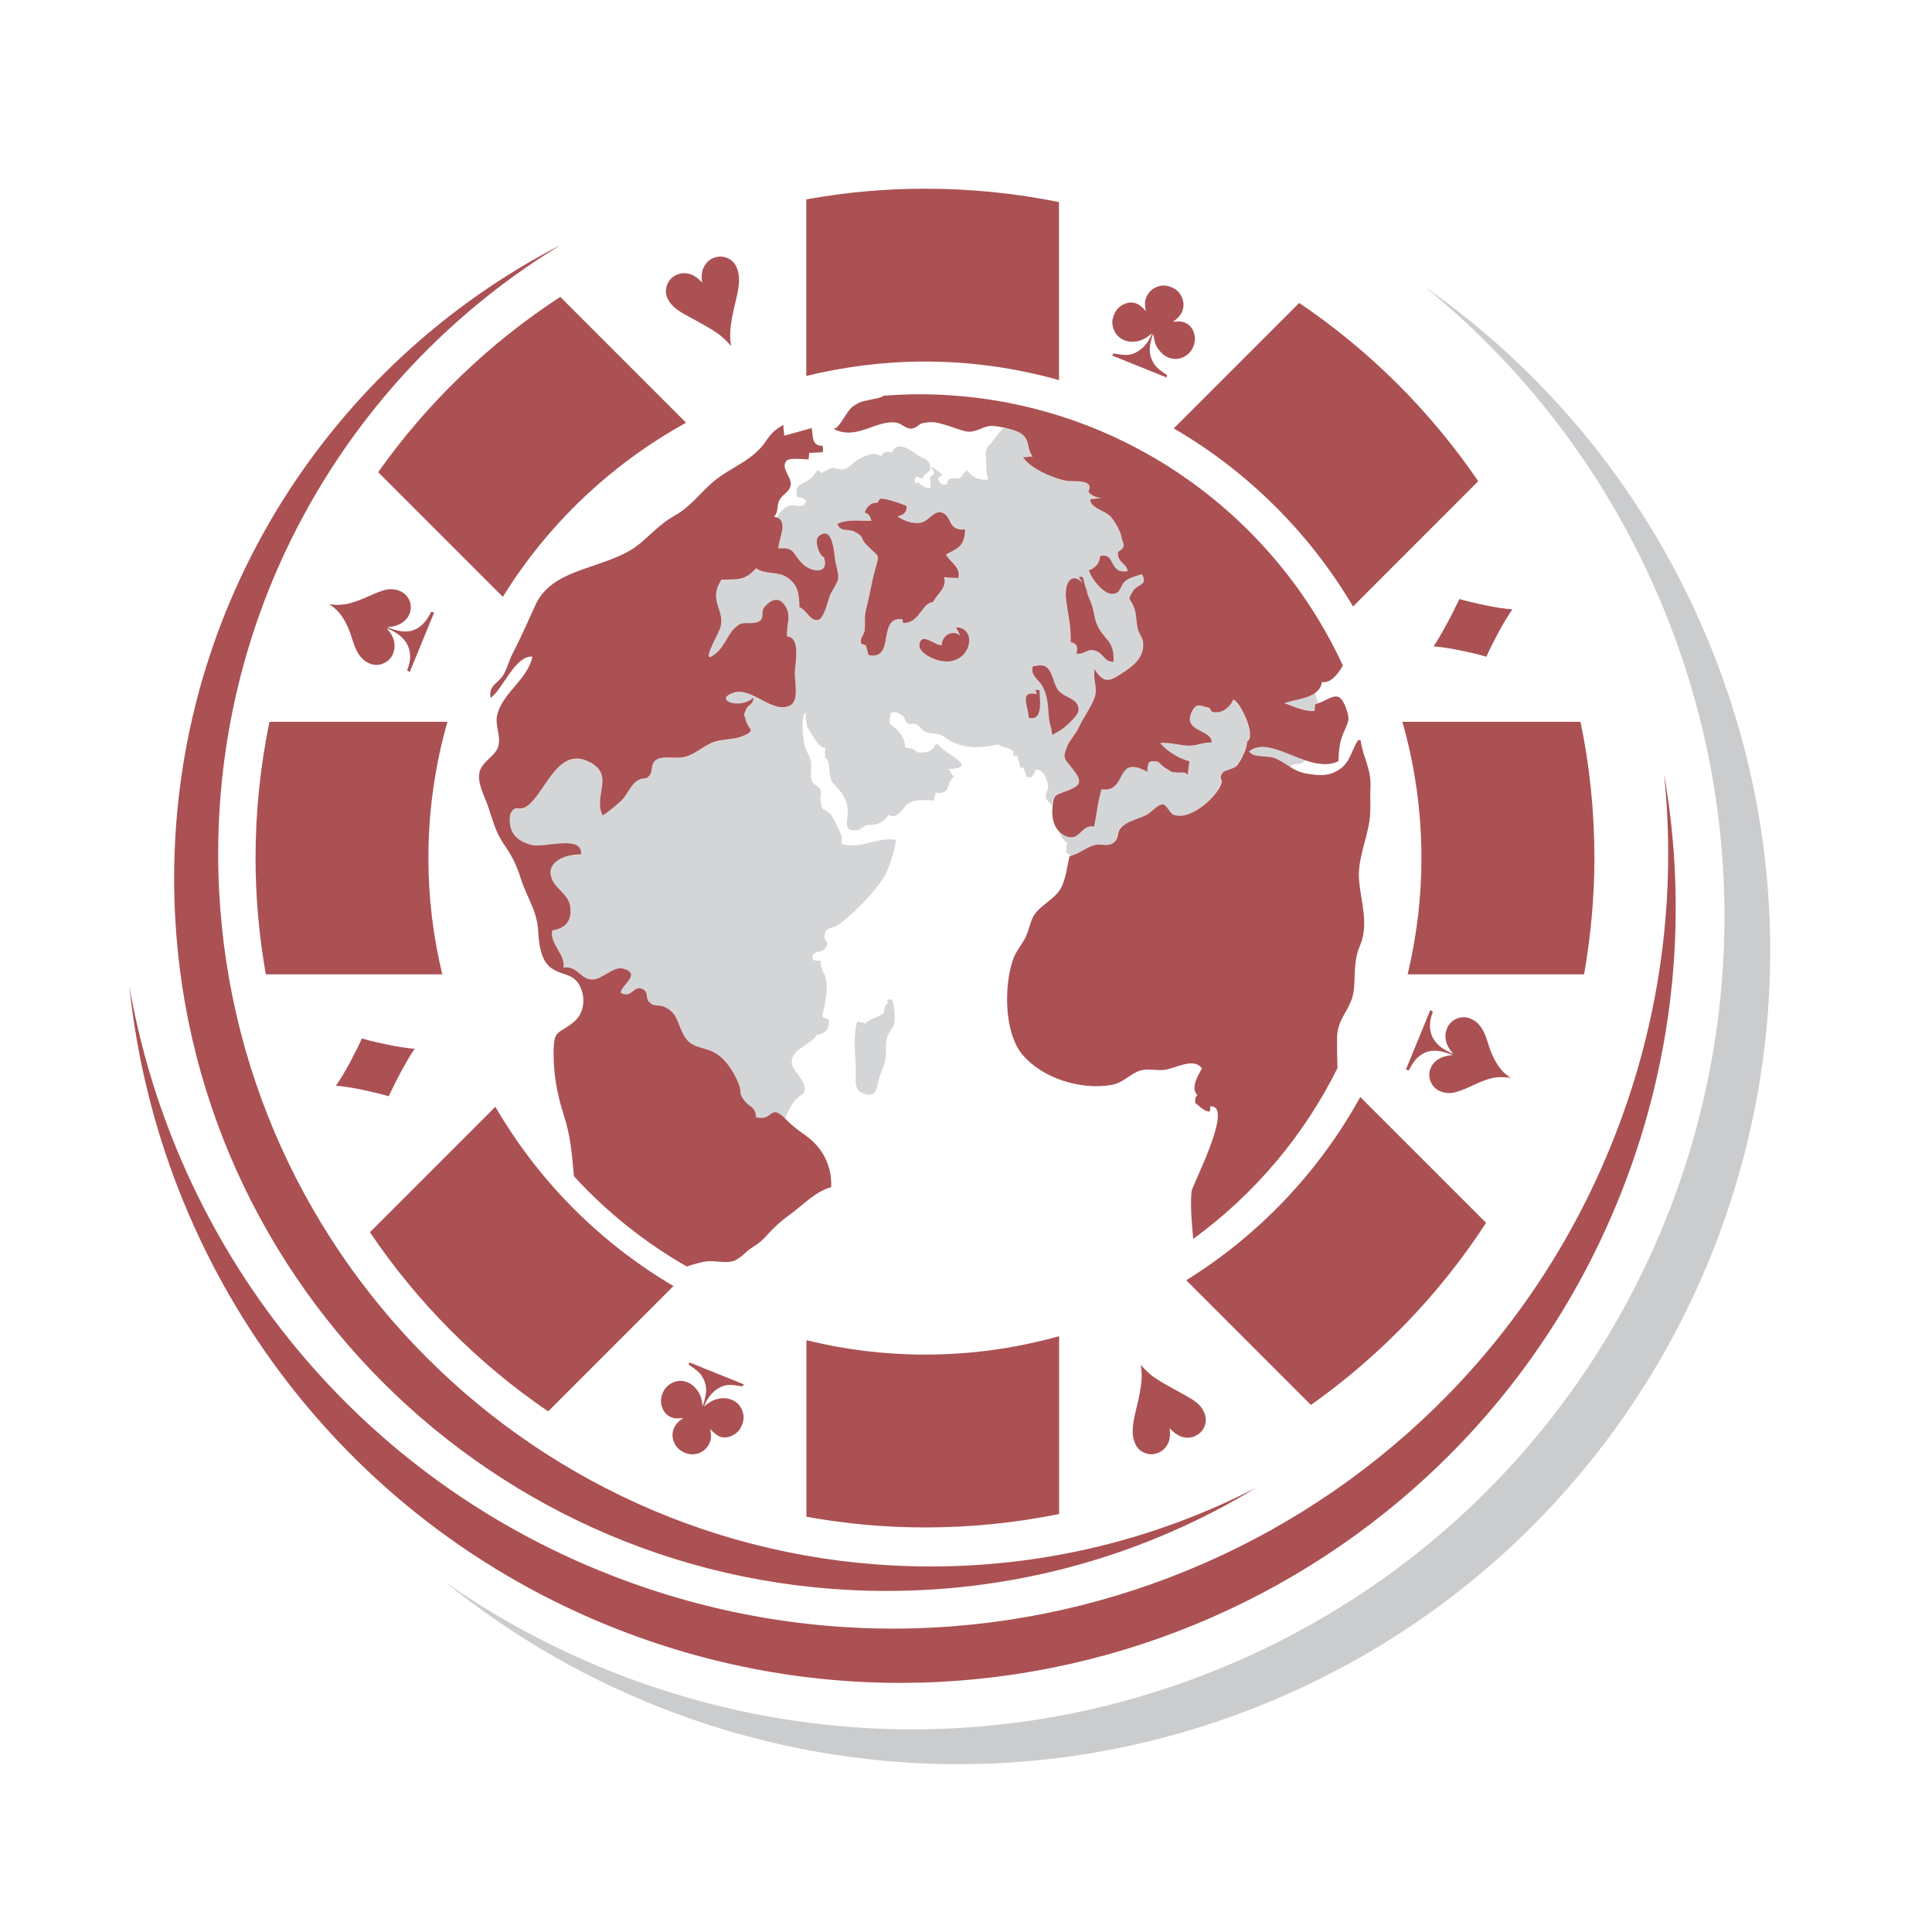 <?xml version="1.0" encoding="utf-8"?>
<!-- Generator: Adobe Illustrator 18.1.0, SVG Export Plug-In . SVG Version: 6.00 Build 0)  -->
<svg version="1.1" id="Layer_1" xmlns="http://www.w3.org/2000/svg" xmlns:xlink="http://www.w3.org/1999/xlink" x="0px" y="0px"
	 viewBox="0 0 1500 1500" enable-background="new 0 0 1500 1500" xml:space="preserve">
<g>
	<path fill="#D4D5D7" d="M688.2,777.6h1.8c-2.2,2.2-3.8,5.7-3.8,9c-4.5,3.4-10.8,4.1-14.7,8.2c-2-1.6-4-0.8-6-1.6
		c-3.6,11.4-1,27.7-1,40c0,6.9-1.5,12.6,5.5,15.6c9.5,4,10.5-2.9,11.9-9.1c1.7-7.7,4.3-9.9,5.5-17.4c1.1-7.2-0.8-12.7,2.5-19.4
		c3.5-7,5.1-5.5,4.7-14.4C694.4,784.9,694.2,770.8,688.2,777.6z M1020.8,538c-6.5,4.6-17,5.2-23.6,7.7c7.7,2.7,15,6.4,23.3,6.1
		c0.1-1.5,0.7-3.6,0.5-5.2c0.9-0.2,1.7-0.5,2.5-0.8C1022.5,543.2,1021.7,540.6,1020.8,538z M957,543.3c-1.4,4.7-6.9,9.5-12,9.8
		c-7.7,0.5-3.7-2.9-7.5-3.7c-5.6-1.2-8.9-4.3-12.5,3.3c-7.6,15.9,16.5,13.6,15.3,24c-5.9-0.5-10.5,2.1-16.1,2.3
		c-8.1,0.3-15.4-2.8-23.7-2c4.4,5.7,14,12.1,22.6,14.1c-0.5,3.5-0.9,7.1-1.3,10.6c-2-2.2-3-1.8-5.5-1.8c-0.5,0-0.9,0-1.6,0
		c-6.2-0.6-3.3,0.7-9.1-2.8c-4.4-2.6-5.2-4.5-6.7-5.4c-1.1-0.7-2.5-0.9-6-0.4c-2.2,0.3-2.6,6.6-2.4,8.1c-26-14.5-15,16.4-35.6,13.5
		c-2.8,9-3.8,19.8-5.8,29c-10-1.9-10.8,11.1-20.7,7.8c-2.6-0.9-4.6-2.3-6.3-3.9c1.4,3.4,3.3,6.5,6.5,8.7c-0.9,2.7-0.4,4.7-0.9,7.3
		c1.8,1.2,2.7,2.1,4.1,2.6c6.6-1.9,11.9-6.9,18.5-8.3c0.4-0.1,0.8,0,1.2-0.1c3.9-0.4,8,1.3,11.7-0.9c5.4-3.3,3-7.8,6.4-11.8
		c5.1-6.1,14.9-7.1,21.2-11.1c3.4-2.1,8-7.8,11.7-7.4c3,0.4,5.4,7.1,8.4,8.1c7.7,2.6,17.5-2.4,25.1-9c5.9-5.1,10.5-11.1,11.8-15.3
		c1.3-4-2.7-3.8,1.3-8.7c1.4-1.7,8.4-2.5,10.9-5.4c3.2-3.6,8.2-14,7.7-18.5C975.7,572.2,962.4,543.9,957,543.3z M969.6,583.4
		c4.5,5.4,14.4,2.6,20.8,5.4c4.7,2.1,7.9,4.5,11.3,6.6c0.4-0.5,0.8-0.9,1.3-1.3c1.5-1.1,6.2-0.8,8-1.8c0.9-0.5,1.6-1.3,2.4-2.1
		C997.1,584.6,980.4,574.3,969.6,583.4z M833.1,597.5c-6.7-8.8-8.7-8.2-4.5-18.4c1.9-4.6,6.6-9.5,8.9-14.4c2.9-6.5,9.5-15.5,12-22.5
		c3.1-8.3-1.4-13.8,0.2-22.6c7.9,12.5,12.8,8.7,23.3,1.8c7.3-4.8,14.8-11.1,14.5-21.5c-0.2-4.8-3.4-7.6-4.3-11.9
		c-1.2-5.3-0.7-9.9-2.4-15.1c-2.9-9.1-6.7-5.7-0.9-14.5c3.3-5,11.4-4.1,6.6-12.6c-4.4,1.4-9.6,2.5-13.1,5.5
		c-4.3,3.6-2.8,10.4-10.9,9.7c-6.4-0.6-15.8-12.8-17.2-18.3c5.3-1.5,8.5-5.5,8.7-10.9c12.2-3.4,6.5,14.3,21.4,11.6
		c-0.8-6.1-7.6-6.2-7.6-14c0-2,4.1-2.3,4.4-5.4c0.3-2.8-1-3.9-1.4-6.2c-0.7-4.7-4.9-12.6-8.4-16.5c-4.5-5.1-16.2-6.8-16.1-13.7
		c2.7,0.1,6.7-1,9.5-0.7c-3.2-0.4-8.5-1.7-10.9-5.2c5.3-10.1-11.8-7.5-17-8.4c-7.5-1.2-21.9-6.9-29.5-13.6c-1.8-1.6-3.4-3.2-4.2-4.9
		c1.4,0.2,3-0.1,4.6-0.2c1-0.1,2.1-0.2,2.9-0.1c-0.4-0.4-0.6-0.8-0.9-1.3c-3.4-5.1-1.6-11-6.9-15.7c-0.2-0.2-0.6-0.4-0.8-0.6
		c-3.2-2.3-8.7-3.8-13.3-4.8c-0.1,0.1-0.3,0.1-0.4,0.1c-2.1,1-8.5,10-9.9,11.9c-1.8,2.4-2.2,0.9-3.7,5.4c-0.8,2.5,0,6.5,0,9.1
		c0,5-0.3,9.2,1.7,13.6c-6,1.3-14.4-2-16.3-7.3c-0.7,0.8-3.7,3.3-3.7,3.3c-1.6,7.1-12.2-1.1-12,7.7c-4.4,1.3-7-1-7.1-5.1
		c1.2-0.5,2.4-1.6,3.5-2c-2.1-2.1-5.5-4.1-7.9-6.3c-0.3,0.4-0.6,0.7-1,1c2.8,2.8,3.6,5.4-0.9,6.3c0.4,2.8,0,6.1,0.6,8.9
		c-3.8,0.9-7.4-2-9.8-4.3c0,0-0.1-0.2-0.1-0.2c-0.4,0.7-0.8,1.2-1.2,1.6c-1.5-2.2-2.4-3.8,0.3-6.1c1.5,1.6,3.1,1,4.4,1.9
		c1.9-5.8,7.8-4,5.7-10.8c-1.4-4.6-6.1-5.3-9.2-7.3c-4.5-2.9-16.4-12.8-20.3-1.9c-3.3-1.7-6.6-1.1-8.2,2.7c-6.2-4-12.5-0.5-18.3,2.6
		c-3.6,2-6.7,6.4-10.7,7.5c-2.9,0.8-6.9-1.4-9.1-1c-2.6,0.4-6,2.8-8.3,3.8c-1,0.4-1.7-2.5-2.7-2c-2.7,1.5-3.5,4.6-5.8,6.3
		c-7.5,5.7-12.5,3.6-10.6,14.6c3.7-0.5,4.4,1,7,2.2c-0.9,8-8.1,2.8-12.6,4.3c-4.2,1.3-8.1,5.1-10.2,9.3c2.1,0.7,3.3,2,3.9,3.5
		c1.4,3.4,0.1,8.3-1.1,12.8c-0.8,3-1.5,5.8-1.4,7.9c13.5-1.4,10.8,4.6,19.3,12.4c6.4,5.9,20.2,8.1,16.1-5.6
		c-3.9-1.1-7.8-13.3-4.3-16.2c12-9.9,12,15.9,13.4,21.3c3.1,12.1,2.5,11.5-3.4,22.1c-0.6,1.1-1.3,2.8-1.9,4.7
		c-2.3,6.8-4.7,16.8-9.2,16.9c-4.4,0.1-7-4.7-10.3-7.8c-1-1-2.1-1.8-3.4-2.2c-0.3-10.2-0.9-17.9-10.6-23.8
		c-6.8-4.1-16.3-1.6-23.1-6.5c-8.7,10-15,8.5-26.9,8.9c-0.4,0.6-0.7,1.2-1,1.7c-9.1,15.5,4.8,22.6-0.2,36.6
		c-1.9,5.3-16.9,31.1-2.2,18.1c4.7-4.1,7.6-11.3,11.7-16.6c1.5-1.9,3.1-3.5,5.1-4.7c0.2-0.1,0.3-0.3,0.5-0.4c4-2.2,10.4,0,14.7-2
		c0.7-0.3,1.3-0.7,1.9-1.3c2.4-2.3,0.2-6.9,2.7-9.9c5.9-7.1,12.8-8.8,17.4,0.8c2.1,4.3,1.4,8.8,0.8,13.4c-0.4,2.8-0.8,5.7-0.4,8.4
		c1.4,0.1,2.5,0.5,3.5,1.2c3.7,2.6,4,9.1,3.5,15.4c-0.3,4.6-1,9-1,11.7c0,5.1,1.2,12,0.6,17.4c-0.4,3.4-1.4,6.3-4.1,7.7
		c-13.7,7.2-30-14.6-44-9.8c-16.4,5.6,5.1,13.5,15.3,3.9c0.3,5.4-4.3,5.3-5.6,8.9c-2.2,6.5-2.3,1.3-0.2,8.9
		c1.9,7.2,8.8,7.3-2.9,12.2c-7.2,3-16,1.6-23.8,5.1c-7.8,3.5-12.9,8.9-20.9,10.9c-7.1,1.8-18-1.7-23.1,3.1c-2.9,2.7-1.6,8-3.9,11
		c-3.7,4.7-4.3,0.9-9.6,4.3c-5.9,3.8-8.1,11.9-13.4,16.4c-4.1,3.4-9.4,8.2-13.6,10.6c-7.8-15.4,10.8-32.1-12-42.3
		c-24-10.6-33.3,27.2-47.7,35.7c-6.1,3.6-8.1-2.3-11.9,5.4c-0.9,1.8-0.6,7-0.2,8.9c1.6,8.9,8.3,12.9,16.5,15.2
		c10.1,2.8,39.5-8.4,38.6,7.4c-9-0.4-21.5,3.4-23.5,11.6c-0.3,1.2-0.4,2.4-0.2,3.8c1.6,11.4,14.2,14,15.3,26
		c1,10.3-3.8,15.9-14,17.6c-2.4,10.4,10.4,18.6,8.7,28.9c11.2-2,13.3,10.4,23.7,9.1c6.8-0.9,15.5-10.2,22.4-8.4
		c15.2,4-1.7,13-1.7,18.8c8.8,4.9,9.8-6.2,17-2.9c4.7,2.2,2.2,7.3,5,10c2.4,2.2,3.9,2.6,5.6,2.7c1.6,0.1,3.3,0,5.9,1
		c10.7,4.2,10.4,12.6,15.4,22c6.2,11.6,16.3,8.2,26.4,15.2c7.7,5.3,13.8,15.6,16.7,23.8c2.2,6.1-0.7,5.9,4.3,12.2
		c4,5,8.3,4.3,8.8,12.6c13.6,3.7,10.2-11.3,22.6,1.2c0,0,0.1,0.1,0.1,0.1c2.3-7.6,7.2-16.3,13.3-19.2c6.5-7.3-6.2-16.5-7.9-22.8
		c-3.2-11.7,15-15.8,19.1-23.4c6.6-0.9,10-4.7,9.2-11.2c-0.3-2.5-4.2-0.9-4.6-2.9c-0.6-2.7,1.2-6.2,1.6-9c0.8-5.9,2.2-13.9,0.9-20.1
		c-1.1-5-4.9-8.7-3.8-14.4c-1.8,0.4-4.3-0.7-6.1-0.3c-2.5-8.2,5.4-5,9-9c4.8-5.4-1.3-5-0.1-10.9c1.4-6.6,6.4-4.6,10.1-7.3
		c4.2-3,10-7.9,13.6-11.4c7.2-6.9,19.7-20.1,23.8-28.8c3.6-7.8,6.8-17.7,7.8-26.2c-14.2-2.4-28,7.8-42.3,3.2c1-6.2-0.2-7.1-2.2-11.4
		c-1.2-2.6-4.4-9.6-5.9-11.2c-6.4-6.7-6.6-0.8-8.2-11.2c-0.5-3,1.2-5.6-0.1-8.6c-0.9-2.2-5-3.4-6.2-5.9c-2.5-5.1,0-10.8-1.2-16.2
		c-1-4.7-3.7-7.2-4.8-11.9c-1.2-5.1-3.3-23.6,0.9-25.5c-0.3,3.9,0.4,8.1,1.3,11.6c3.2,3.5,8.5,16.8,14.1,15.6
		c-0.9,2.6-0.2,5.4-0.4,8.2c5.1,0.6,1.6,14.3,6.2,19.3c5.4,6,10.1,10.1,11.2,19.3c1.2,9.7-5.4,19.3,8.7,17c1.3-0.2,3.8-3,5.7-3.5
		c2.4-0.6,4.9-0.1,7.3-0.7c4.7-1.2,7.4-3.1,10.2-7.4c7.6,3.8,10.7-5.4,14.6-8.3c6.1-4.4,13.2-3,20.6-2.9c-0.2-2.1,1.3-3.9,1.2-6.1
		c12.4,1.9,7.9-7.4,14.4-12.3c-1.8-1.4-3.2-4.8-4.4-6c26.6-1-6.9-13.6-7.5-19.2l-2.4,0c-2.3,6-8.6,7.1-14.6,6.1
		c-2-3.1-5.3-2.9-9.1-3.6c0.7-6.9-6-15.2-11.9-18.3c-0.1-2.7,0.2-6.2,0.9-8.8c5.1-1.1,6.2,0.6,9.2,2.6c1.5,1,1.8,4.3,3.4,5.5
		c2.3,1.7,5.3-0.3,7.4,1c4.3,2.8,2.6,4.3,8.2,6.2c3.8,1.3,7.1,0.5,10.7,2.1c2.7,1.2,5.5,3.9,8.5,5.2c4,1.8,6.4,2.6,10.9,3.5
		c8.6,1.7,16.9,0.2,25.3-1.5c3.7,3.5,8.5,1.7,11.7,6.2c-0.1-0.3-0.4,2.5-0.4,2.6c0.7-0.1,2.6,0,3.1,0.1c1,3,1.7,5.9,2.4,9
		c0.8,0.2,1.6,0.1,2.4,0.3c0.7,2.7,2.5,4.2,2.4,7.2c1,0.2,3.7,0.2,4.8-0.2c0.3-1.9,1.9-3.2,2.2-5.2c5.9-1.8,9.3,7.3,9.9,12.6
		c0.4,2.8-2.5,5-1.9,8.2c0.7,3.4,3.5,4.4,4.4,6.6c0.2,0.4,0.3,0.8,0.4,1.2c0.8-10.3,2.6-9.1,11.7-12.7
		C839.2,609.7,840.4,606.9,833.1,597.5z M701.1,483.5c-0.2-0.9-0.3-1.8-0.4-2.8c-20.4-2.8-4.9,32.6-26.7,27.7
		c0.1-2.5-1.7-4.8-1.4-7.3c-1.5-0.4-2.5-1.1-4-1.5c-0.4-2-0.2-3.3,0.3-4.4c0.8-2,2.3-3.5,2.5-6.2c0.5-4.6-0.1-8.6,0.4-13
		c0.2-1.2,0.3-2.3,0.7-3.5c2.8-10,4-19.2,6.7-29.4c3.9-14.4,3.9-9.5-6.5-20.3c-5.3-5.5-0.9-5.6-8.6-9.8c-5.7-3.1-11.4,0.4-14-6.3
		c7.9-4.1,18.1-2.1,26.8-2.5c-1.2-3.4-0.9-4.6-5.1-6.4c0.4-1.9,1.4-3.6,2.8-4.9c1.7-1.7,4-2.8,6.9-2.7l0.5-0.7l1.7-2.5
		c1.5,0,3.1,0.2,4.7,0.5c1.1,0.2,2.2,0.5,3.4,0.9c4.3,1.2,8.8,2.9,12.4,4.2c0.6,4.6-2.5,7.4-7.1,8.2c5.2,3.5,12.7,6.2,19,4.7
		c5.4-1.3,9.4-9.3,15.4-7.7c8.3,2.4,4.1,14.4,18.3,13.2c-1,12.5-4,13.7-15,19.4c3,5.9,11.9,9.6,9.6,18.3c-3.7-0.2-7.5-0.4-11.1-0.7
		c2.8,8.1-5.9,13.4-8.4,19.3C715.7,467.5,713.8,484.2,701.1,483.5z M726,511.8c-4.7-1.7-13.6-6.3-12.2-12.2
		c2.2-8.9,11.4,1.3,17.2,1.2c0.1-7.4,8.3-12.5,14.3-7.5l-3.3-6.5C761.1,487.1,752.6,521.4,726,511.8z M840.4,452.8l-2.9-4.9
		c1-0.2,2.1-0.2,3.1,0.1c0.8,2.9,1.5,5.7,2.2,8.4c0.8,1.3,1.5,2.8,2.3,4.5l-2-3.4c0.9,3,1.8,6,3.3,9.1c2.8,6,2.7,12.5,5.1,18.1
		c5.5,12.9,13.8,11.7,12.9,29.1c-6.9,0.3-7.8-6.2-13.1-8.2c-7.9-3-8.5,3.2-15.9,1.7c1.9-4.1,0.6-8.2-4.3-8.6
		c0.5-10.6-2.1-22.5-3.4-32.4C825.7,451.2,833,443.9,840.4,452.8z M798.7,557.2c-0.3-8.7-7.8-21.4,6.3-18.3l-1.1-3.2
		c1.1,0.2,2-0.1,3.1,0.1C807.3,542.7,810,560.4,798.7,557.2z M815.6,563.6c-1.3-4.4-1.5-10.4-1.9-14.9c-0.6-6-1.6-10.7-4.4-16
		c-3-5.6-9.3-7.9-7.4-15.3c0.9-0.4,1.6-0.3,2.1-0.2c13.5-4,12.3,11.8,17.6,18.7c4.8,6.2,16.8,6.4,15.7,16
		c-0.4,3.9-11,13.5-14.2,15.2C814.4,571.8,818.2,572.1,815.6,563.6z"/>
	<path fill="#AB5153" d="M1050.5,470.9l97.2-97.3c-37.2-54.5-84.4-101.5-139-138.4l-97.4,97.4C968.7,366,1016.7,413.7,1050.5,470.9z
		 M1153.8,949.4l-97.7-97.7C1024,910,977.3,959,921,994l96.8,96.8C1071.6,1052.7,1117.8,1004.7,1153.8,949.4z M1103.6,666.2
		c0,31.1-3.8,61.4-10.7,90.3h137c5.1-29.3,8-59.5,8-90.3c0-36.3-3.7-71.7-10.8-105.8h-138.3C1098.4,594,1103.6,629.5,1103.6,666.2z
		 M822.2,295.1V156.9c-33.6-6.8-68.4-10.4-104.1-10.4c-31.5,0-62.2,2.9-92.1,8.3v137.1c29.5-7.2,60.3-11.2,92.1-11.2
		C754.2,280.7,789.1,285.8,822.2,295.1z M532.7,328.2l-97.7-97.7c-55.3,36-103.3,82.3-141.4,136.1l96.8,96.8
		C425.3,407,474.4,360.3,532.7,328.2z M626.1,1177.6c29.9,5.4,60.6,8.3,92.1,8.3c35.7,0,70.5-3.6,104.1-10.4v-138.1
		c-33.1,9.3-68,14.3-104.1,14.3c-31.7,0-62.6-3.9-92.1-11.2V1177.6z M425.6,1095.8l97.3-97.3c-57.2-33.7-104.9-81.7-138.3-139.2
		l-97.4,97.4C324.1,1011.4,371.1,1058.6,425.6,1095.8z M198.4,666.2c0,30.8,2.8,61,8,90.3h137c-7-29-10.8-59.2-10.8-90.3
		c0-36.7,5.2-72.2,14.8-105.8H209.2C202.2,594.5,198.4,629.9,198.4,666.2z M524.2,400.1c-11.4,6.4-17.6,13.7-27.1,21.7
		c-24.4,20.5-67.3,17.5-81.2,47.5c-5.8,12.6-11.1,25-17.5,37.3c-3.1,5.8-4.4,11.9-7.6,17.4c-4,6.7-11.7,8-9.9,17.9
		c9.8-7.2,19.1-33.2,32.5-32.1c-3.8,17.7-22.2,27.2-27.1,44.2c-2.6,8.9,2.9,17,0.6,25.3c-2.4,8.2-12.7,11.7-14.6,20.2
		c-1.9,8.6,3.9,18.6,6.6,26.5c3.7,10.7,5.6,19.4,11.9,28.8c6.3,9.2,9.9,15.8,13.3,26.5c4.9,16,12.9,25,13.8,42.1
		c0.5,9.4,1.9,21.9,9.7,27.9c8.4,6.4,18,3.8,23.1,15.2c4.1,9.3,2.7,20.6-5.5,27.2c-12,9.7-15.4,5.2-15.4,24
		c0,16.6,2.7,31.7,7.8,47.6c5.4,16.6,6.5,30.9,8,47.9c25.3,27.7,54.9,51.4,87.6,70.1c6-1.9,11.9-3.8,16.9-4.1
		c5.7-0.3,12.9,1.5,18.4,0.1c6.3-1.6,9.9-7.2,15.1-10.5c6.9-4.4,7.9-5.5,12.9-10.9c5.6-6,9.8-9.9,16.4-14.6
		c10.1-7.3,20-18.2,32.4-21.6c0.8-15.6-6.1-30.3-19.4-39.8c-6.8-4.9-10.4-7.4-16.1-13.2c0,0-0.1-0.1-0.1-0.1
		c-12.4-12.5-9.1,2.4-22.7-1.2c-0.5-8.3-4.9-7.6-8.8-12.6c-5-6.3-2.2-6.2-4.3-12.2c-2.9-8.2-9.1-18.5-16.7-23.8
		c-10.1-7-20.2-3.6-26.4-15.2c-5-9.3-4.8-17.7-15.4-22c-2.6-1-4.3-0.9-5.9-1c-1.7-0.1-3.3-0.5-5.6-2.7c-2.8-2.7-0.2-7.8-5-10
		c-7.2-3.4-8.2,7.8-17,2.9c0.1-5.8,16.9-14.8,1.7-18.8c-6.9-1.8-15.6,7.6-22.4,8.4c-10.4,1.3-12.5-11.1-23.7-9.1
		c1.7-10.3-11.1-18.6-8.7-28.9c10.3-1.6,15-7.3,14-17.6c-1.1-11.9-13.6-14.5-15.3-26c-0.2-1.3-0.1-2.6,0.2-3.8
		c2-8.1,14.4-12,23.5-11.6c0.9-15.9-28.5-4.7-38.6-7.4c-8.2-2.2-14.9-6.3-16.5-15.2c-0.4-1.9-0.6-7.1,0.2-8.9
		c3.8-7.7,5.8-1.9,11.9-5.4c14.4-8.5,23.7-46.3,47.7-35.7c22.8,10.1,4.1,26.8,12,42.3c4.2-2.4,9.6-7.2,13.6-10.6
		c5.3-4.5,7.5-12.6,13.4-16.4c5.3-3.4,5.9,0.4,9.6-4.3c2.3-3,0.9-8.3,3.9-11c5.1-4.8,16-1.3,23.1-3.1c8-2,13.1-7.4,20.9-10.9
		c7.8-3.5,16.6-2.1,23.8-5.1c11.7-4.9,4.8-5,2.9-12.2c-2-7.6-2-2.4,0.2-8.9c1.3-3.6,5.9-3.5,5.6-8.9c-10.2,9.6-31.7,1.7-15.3-3.9
		c14.1-4.8,30.4,17.1,44,9.8c2.6-1.4,3.7-4.2,4.1-7.7c0.6-5.4-0.6-12.3-0.6-17.4c0-2.7,0.7-7.1,1-11.7c0.4-6.3,0.1-12.8-3.5-15.4
		c-0.9-0.7-2.1-1.1-3.5-1.2c-0.3-2.8,0.1-5.6,0.4-8.4c0.6-4.5,1.3-9.1-0.8-13.4c-4.7-9.6-11.5-7.9-17.4-0.8c-2.5,3-0.3,7.6-2.7,9.9
		c-0.6,0.5-1.2,0.9-1.9,1.3c-4.3,2-10.7-0.1-14.7,2c-0.2,0.1-0.3,0.3-0.5,0.4c-1.9,1.2-3.6,2.8-5.1,4.7c-4.1,5.3-7,12.5-11.7,16.6
		c-14.8,13,0.3-12.8,2.2-18.1c5-14.1-8.9-21.2,0.2-36.6c0.3-0.6,0.6-1.1,1-1.7c11.9-0.4,18.2,1.1,26.9-8.9c6.9,5,16.3,2.4,23.1,6.5
		c9.8,5.9,10.3,13.6,10.6,23.8c1.3,0.4,2.4,1.2,3.4,2.2c3.3,3.1,5.9,7.9,10.3,7.8c4.5-0.1,7-10,9.2-16.9c0.6-1.9,1.3-3.6,1.9-4.7
		c6-10.5,6.6-10,3.4-22.1c-1.4-5.4-1.4-31.2-13.4-21.3c-3.5,2.9,0.4,15.1,4.3,16.2c4.1,13.7-9.7,11.5-16.1,5.6
		c-8.6-7.8-5.9-13.8-19.3-12.4c-0.1-2.1,0.6-4.9,1.4-7.9c1.2-4.5,2.5-9.4,1.1-12.8c-0.6-1.6-1.8-2.8-3.9-3.5c-0.6-0.2-1.2-0.4-2-0.5
		c3.7-4,1.9-9,4.2-13c3-5.3,7.9-6,8.7-11.9c0.8-6.1-8.1-12.9-3.3-18.5c2.4-2.8,13.7-1,17.3-1.2c-0.2-1.5,0.5-3.6,0.3-5.1
		c3.4,0.3,7.2-0.6,10.5-0.3c0.4-1.6,0.4-3.5,0-5.1c-8.9,0.3-7.4-8.2-8.5-13.8c-1.8,0.5-21.6,6.2-21.5,5.9c0.4-2.5-0.9-5.9-0.3-8.4
		c-6.8,3.8-9.6,6.5-13.9,12.9c-10.2,15.2-27.2,19.8-41.1,31.6C543.5,382.9,535.9,393.5,524.2,400.1z M862.6,842.4
		c9.5-1.6,13.3-7.6,21.5-10.8c5.9-2.4,13.2-0.3,19.5-0.9c8.8-0.9,23-10.2,29.6-1.2c-3.4,6.1-8.9,15-3.6,20.8c-1.5,1.5-2,3.7-1.7,5.9
		c3.2,2.4,7,6.9,11.4,6.8c0.3-1.3,0.3-2.7,0.3-4c19.1-1.6-14,61.3-14.5,66c-1.1,11.6,0.3,25.2,1.3,36.9v0
		c47.2-34.4,85.8-79.8,112-132.6c-0.2-7.8-0.4-15.7-0.3-23.7c0.1-15.8,11.7-22.1,13.1-37.8c1.1-12.1-0.3-21.9,4.6-33.4
		c7.4-17.3,0.5-34.4-0.7-52.1c-1-14.5,5.8-29.9,8.1-44.6c1.3-8.2,0.4-17.8,0.8-26.1c0.7-15.4-5.6-22.7-7.6-36.7
		c-0.6-0.3-1.3-0.4-2-0.3c-6.2,9.8-6.1,19.3-18.2,24.9c-7,3.2-13.6,2.4-20.8,1.3c-6.2-1-10-3-13.6-5.3c-3.4-2.1-6.6-4.5-11.3-6.6
		c-6.4-2.9-16.4,0-20.8-5.4c10.8-9.1,27.4,1.3,43.7,6.8c9,3,17.9,4.6,25.7,0.7c0.5-8.4,0.6-13.7,3.7-21.3c4.1-9.9,5.8-10.2,2-20.6
		c-5.3-14.2-11.1-6.8-21.3-3.1c-0.8,0.3-1.6,0.6-2.5,0.8c0.2,1.6-0.4,3.7-0.5,5.2c-8.3,0.3-15.7-3.4-23.3-6.1
		c6.7-2.5,17.2-3.2,23.6-7.7c2.8-2,5-4.7,5.6-8.7c5.8,1.2,11.7-4.7,16.2-12.8c-57.5-124.3-183.2-210.6-329.2-210.6
		c-9.2,0-18.2,0.5-27.2,1.1c-2.7,2-7.1,2.3-10.3,3.1c-7.3,1.7-7,1-12.8,4.6c-6.2,3.8-11.2,18.3-16.1,18c18.2,9.7,34.1-7.9,49.6-4.6
		c3.2,0.7,7,4.6,10.7,4.5c4.4-0.1,5.5-3.5,8.9-4.2c8.7-2,12.1-0.3,20.7,2.2c4.6,1.4,12.6,5,17.1,4.3c9.2-1.5,10.7-5.6,19.7-4.1
		c1.5,0.2,3.7,0.6,6.2,1.1c4.7,1,10.1,2.5,13.3,4.8c0.3,0.2,0.6,0.4,0.8,0.6c5.4,4.7,3.5,10.6,6.9,15.7c0.3,0.4,0.5,0.8,0.9,1.3
		c-0.9-0.1-1.9-0.1-2.9,0.1c-1.6,0.2-3.2,0.5-4.6,0.2c0.8,1.7,2.4,3.3,4.2,4.9c7.6,6.7,22,12.3,29.5,13.6c5.2,0.9,22.2-1.7,17,8.4
		c2.4,3.6,7.8,4.8,10.9,5.2c-2.9-0.4-6.8,0.7-9.5,0.7c-0.1,6.9,11.6,8.6,16.1,13.7c3.5,4,7.7,11.8,8.4,16.5c0.4,2.4,1.7,3.5,1.4,6.2
		c-0.3,3.1-4.4,3.4-4.4,5.4c0,7.8,6.8,7.9,7.6,14c-14.9,2.7-9.2-15-21.4-11.6c-0.3,5.3-3.5,9.3-8.7,10.9
		c1.3,5.6,10.7,17.8,17.2,18.3c8,0.7,6.6-6.1,10.9-9.7c3.5-3,8.7-4.1,13.1-5.5c4.8,8.6-3.3,7.7-6.6,12.6c-5.8,8.7-2,5.3,0.9,14.5
		c1.6,5.3,1.2,9.8,2.4,15.1c1,4.4,4.2,7.2,4.3,11.9c0.3,10.4-7.1,16.6-14.5,21.5c-10.5,6.9-15.4,10.8-23.3-1.8
		c-1.5,8.8,2.9,14.3-0.2,22.6c-2.6,7-9.1,16-12,22.5c-2.2,4.9-7,9.8-8.9,14.4c-4.2,10.2-2.2,9.7,4.5,18.4c7.3,9.4,6,12.3-4.3,16.3
		c-9.1,3.6-11,2.4-11.7,12.7c-0.1,0.8-0.1,1.5-0.2,2.5c-0.3,6.2,1.2,12.5,5.4,16.7c1.7,1.7,3.7,3.1,6.3,3.9
		c9.8,3.3,10.7-9.7,20.7-7.8c2-9.1,3-19.9,5.8-29c20.7,2.9,9.6-27.9,35.6-13.5c-0.2-1.5,0.2-7.8,2.4-8.1c3.5-0.4,4.9-0.2,6,0.4
		c1.5,0.9,2.2,2.8,6.7,5.4c5.8,3.5,2.8,2.2,9.1,2.8c0.6,0.1,1.1,0,1.6,0c2.5,0,3.5-0.4,5.5,1.8c0.4-3.5,0.8-7.1,1.3-10.6
		c-8.6-2-18.1-8.4-22.6-14.1c8.3-0.8,15.6,2.3,23.7,2c5.6-0.2,10.3-2.9,16.1-2.3c1.1-10.4-23-8-15.3-24c3.6-7.5,6.9-4.5,12.5-3.3
		c3.8,0.8-0.2,4.2,7.5,3.7c5.1-0.3,10.5-5.1,12-9.8c5.3,0.5,18.6,28.9,10.8,32.6c0.5,4.5-4.6,15-7.7,18.5c-2.5,2.9-9.5,3.6-10.9,5.4
		c-4,4.9,0,4.7-1.3,8.7c-1.3,4.2-5.9,10.2-11.8,15.3c-7.6,6.6-17.4,11.6-25.1,9c-3-1-5.4-7.8-8.4-8.1c-3.7-0.4-8.3,5.3-11.7,7.4
		c-6.3,4-16.1,4.9-21.2,11.1c-3.3,4-0.9,8.5-6.4,11.8c-3.7,2.2-7.8,0.5-11.7,0.9c-0.4,0-0.8,0-1.2,0.1c-6.6,1.4-11.9,6.4-18.5,8.3
		c-0.7,0.2-1.3,0.5-1.9,0.6c-1.6,7.7-3,18.5-6.9,25.2c-4.6,7.8-13.8,11.9-19.4,18.9c-4.2,5.2-4.7,12.8-7.7,18.7
		c-3.1,6-7.4,10.7-9.8,17.4c-7.1,20.4-7.1,57.6,7.9,74.5C809.8,837.2,838.9,846.4,862.6,842.4z M650.1,406.8c2.6,6.7,8.3,3.2,14,6.3
		c7.6,4.2,3.3,4.3,8.6,9.8c10.4,10.8,10.4,5.9,6.5,20.3c-2.8,10.1-3.9,19.4-6.7,29.4c-0.3,1.2-0.5,2.4-0.7,3.5
		c-0.6,4.5,0,8.5-0.4,13c-0.3,2.7-1.8,4.2-2.5,6.2c-0.4,1.2-0.7,2.4-0.3,4.4c1.5,0.4,2.5,1.1,4,1.5c-0.2,2.5,1.6,4.8,1.4,7.3
		c21.8,4.9,6.4-30.5,26.7-27.7c0.1,0.9,0.2,1.9,0.4,2.8c12.7,0.8,14.6-15.9,23.5-16.2c2.5-5.9,11.2-11.2,8.4-19.3
		c3.6,0.3,7.5,0.6,11.1,0.7c2.3-8.7-6.7-12.4-9.6-18.3c11-5.7,14-6.8,15-19.4c-14.2,1.2-10-10.8-18.3-13.2c-5.9-1.7-10,6.3-15.4,7.7
		c-6.4,1.6-13.9-1.2-19-4.7c4.6-0.8,7.8-3.6,7.1-8.2c-3.6-1.4-8.1-3-12.4-4.2c-1.1-0.3-2.3-0.6-3.4-0.9c-1.6-0.3-3.2-0.5-4.7-0.5
		l-1.7,2.5l-0.5,0.7c-2.9-0.1-5.2,1-6.9,2.7c-1.3,1.3-2.3,2.9-2.8,4.9c4.2,1.8,3.9,3,5.1,6.4C668.1,404.7,658,402.7,650.1,406.8z
		 M798.7,557.2c11.4,3.2,8.7-14.5,8.3-21.4c-1.1-0.2-2,0-3.1-0.1l1.1,3.2C790.9,535.8,798.4,548.5,798.7,557.2z M731.1,500.9
		c-5.8,0.1-15.1-10.1-17.2-1.2c-1.4,5.9,7.5,10.5,12.2,12.2c26.6,9.6,35.1-24.7,16.1-24.9l3.3,6.5
		C739.4,488.3,731.2,493.5,731.1,500.9z M804,517.2c-0.5-0.1-1.2-0.2-2.1,0.2c-2,7.4,4.4,9.8,7.4,15.3c2.8,5.2,3.8,9.9,4.4,16
		c0.4,4.5,0.6,10.6,1.9,14.9c2.6,8.5-1.2,8.2,7.5,3.5c3.2-1.7,13.8-11.3,14.2-15.2c1.1-9.7-10.9-9.8-15.7-16
		C816.3,529,817.5,513.2,804,517.2z M827.8,466.3c1.3,9.9,4,21.7,3.4,32.4c4.9,0.4,6.2,4.5,4.3,8.6c7.4,1.5,8-4.8,15.9-1.7
		c5.3,2,6.2,8.5,13.1,8.2c0.9-17.4-7.4-16.2-12.9-29.1c-2.4-5.6-2.3-12-5.1-18.1c-1.5-3.1-2.4-6.1-3.3-9.1l2,3.4
		c-0.7-1.7-1.5-3.2-2.3-4.5c-0.7-2.7-1.4-5.5-2.2-8.4c-1-0.3-2.1-0.3-3.1-0.1l2.9,4.9C833,443.9,825.7,451.2,827.8,466.3z
		 M1173,836.9c-3.2-2.1-5.7-4.3-7.7-6.7c-2-2.3-4-5.6-6.1-9.8c-1.3-2.7-2.8-6.7-4.4-12c-1.6-5.3-3.7-9.5-6.2-12.5
		c-1.8-2.2-4.1-3.9-7-5.1c-3.5-1.4-7-1.4-10.6,0.1c-3.6,1.5-6.1,4-7.5,7.5c-1.3,3.2-1.6,6.5-0.8,9.9c0.8,3.3,2.7,6.7,5.7,9.9
		c-8.4-3.2-13.8-7.7-16.4-13.4c-2.6-5.7-2.4-12.1,0.5-19.2l-2-1.4l-19,46.3l2.4,0.4c2.5-5.2,5.4-9,8.7-11.4
		c3.2-2.4,6.8-3.7,10.8-3.7c4-0.1,8.8,1,14.5,3.3c-4.3,0.4-7.7,1.3-10.2,2.7c-3.4,1.9-5.7,4.4-7,7.6c-1.4,3.5-1.4,7,0.1,10.5
		c1.5,3.5,4,6,7.8,7.5c2.7,1.1,5.6,1.5,8.9,1.1c3.2-0.4,8.4-2.2,15.5-5.6c7.1-3.4,12.7-5.4,16.9-6.2
		C1164,836.1,1168.4,836.1,1173,836.9z M886.5,270.6c-3.1,2.6-6.3,4.2-9.7,4.8c-2.3,0.4-6.4,0.1-12.3-1l-1.1,1.6l42.4,17.1l0.3-1.9
		c-5-3.2-8.2-5.9-9.7-8.1c-2.2-3.3-3.5-6.8-3.7-10.4c-0.2-3.7,0.6-8.2,2.6-13.6c0.6,3.6,1.2,6.3,1.8,8c1,2.4,2.4,4.5,4.2,6.4
		c1.8,1.9,3.7,3.3,5.8,4.1c3.8,1.5,7.5,1.5,11.3-0.2c3.8-1.6,6.5-4.4,8.1-8.4c1.6-3.9,1.6-7.6,0.3-11.2c-1.4-3.6-3.8-6.1-7.1-7.4
		c-1.1-0.4-2.2-0.7-3.2-0.8c-0.6-0.1-2.6,0-5.9,0.2c3.6-2.3,6-5,7.2-7.9c1.5-3.7,1.4-7.4-0.2-11.1c-1.6-3.7-4.4-6.4-8.3-7.9
		c-4-1.6-7.8-1.6-11.5,0c-3.7,1.6-6.3,4.3-7.9,8.1c-0.5,1.4-0.9,2.7-0.9,4.1c-0.1,1.4,0.1,3.5,0.6,6.4c-2.8-3.1-5.1-5-7.2-5.8
		c-3.1-1.3-6.5-1.1-10,0.6c-3.5,1.6-6.1,4.4-7.6,8.3c-1.6,3.9-1.6,7.8,0.1,11.6c1.6,3.8,4.3,6.5,8.2,8c3,1.2,6.4,1.5,10.1,0.7
		c3.7-0.7,7.4-2.8,11.1-6c-0.4,1-0.7,1.8-0.9,2.4C891.8,264.8,889.6,268,886.5,270.6z M522.2,237.3c1.5,1.6,3.6,3.2,6.1,4.8
		c1.5,1,5.5,3.2,11.9,6.7c8.7,4.7,14.7,8.3,18.1,10.9c3.4,2.6,6.5,5.6,9.3,9c-0.7-4.3-0.9-8.6-0.5-12.9c0.4-5.5,1.8-12.8,4.1-22.1
		c1.8-7.1,2.6-12.6,2.6-16.4c0-3.8-0.7-7.3-2.1-10.2c-1.5-3.3-4.1-5.7-7.6-7c-3.6-1.3-7.1-1.2-10.7,0.4c-3.5,1.6-6,4.4-7.6,8.3
		c-1.1,2.8-1.3,6.3-0.7,10.5c-3-3.2-5.9-5.3-8.7-6.3c-3.8-1.3-7.5-1.2-11.1,0.4c-3.6,1.6-6,4.2-7.4,7.8c-1.3,3.6-1.2,7.1,0.5,10.8
		C519.4,233.9,520.6,235.7,522.2,237.3z M1126.1,479.2c-3.4,6.3-6.4,11.8-9,16.2c-1.5,2.6-2.9,4.7-4.2,6.4
		c5.9,0.5,12.9,1.5,20.9,3.2c9.8,2,16.6,3.7,20.2,4.9c2-4.6,5.1-10.8,9.3-18.7c3.7-6.9,7.3-12.9,10.9-18.1
		c-5.8-0.4-12.2-1.4-19.1-2.8c-9.4-1.9-16.7-3.7-22-5.2C1129.1,473.1,1126.8,477.8,1126.1,479.2z M268.9,469
		c-4.1,0.8-8.5,0.8-13.2,0.1c3.1,2.1,5.7,4.3,7.7,6.7c2,2.3,4,5.6,6.1,9.8c1.3,2.7,2.8,6.7,4.4,12c1.6,5.3,3.7,9.5,6.2,12.5
		c1.8,2.2,4.1,3.9,7,5.1c3.5,1.4,7,1.4,10.5-0.1c3.6-1.5,6.1-4,7.5-7.5c1.3-3.2,1.6-6.5,0.8-9.9s-2.7-6.7-5.7-9.9
		c8.4,3.2,13.8,7.7,16.4,13.4c2.6,5.7,2.4,12.1-0.5,19.2l2,1.4l19-46.3l-2.4-0.4c-2.5,5.2-5.4,9-8.7,11.4c-3.2,2.4-6.8,3.7-10.8,3.8
		c-4,0.1-8.8-1-14.5-3.3c4.3-0.4,7.7-1.3,10.2-2.7c3.4-1.9,5.7-4.4,7-7.6c1.4-3.5,1.4-7,0-10.5c-1.5-3.5-4.1-6-7.8-7.5
		c-2.7-1.1-5.6-1.5-8.9-1.1c-3.2,0.4-8.4,2.2-15.5,5.6C278.8,466.2,273.1,468.2,268.9,469z M554.5,1080.2c3.1-2.6,6.3-4.2,9.6-4.8
		c2.3-0.4,6.4-0.1,12.3,1l1.1-1.6l-42.4-17.1l-0.3,1.9c5,3.2,8.2,5.9,9.7,8.1c2.2,3.3,3.5,6.8,3.7,10.4c0.2,3.7-0.7,8.2-2.6,13.6
		c-0.5-3.6-1.2-6.3-1.8-8c-1-2.4-2.4-4.5-4.2-6.4c-1.8-1.9-3.7-3.3-5.8-4.1c-3.8-1.5-7.5-1.5-11.3,0.2c-3.8,1.6-6.5,4.4-8.1,8.4
		c-1.6,3.8-1.6,7.6-0.2,11.2c1.4,3.6,3.7,6.1,7.1,7.4c1.1,0.5,2.2,0.7,3.2,0.8c0.6,0.1,2.6,0,5.9-0.2c-3.6,2.4-6,5-7.2,7.9
		c-1.5,3.7-1.4,7.4,0.2,11.1c1.6,3.7,4.4,6.3,8.3,7.9c4,1.6,7.8,1.6,11.5,0.1c3.7-1.6,6.3-4.3,7.9-8.1c0.6-1.4,0.9-2.8,0.9-4.1
		c0.1-1.4-0.1-3.5-0.6-6.4c2.8,3.1,5.1,5,7.1,5.8c3.1,1.3,6.4,1.1,10-0.6c3.5-1.7,6.1-4.4,7.6-8.3c1.6-3.9,1.6-7.8,0-11.6
		c-1.6-3.8-4.4-6.5-8.2-8c-3-1.2-6.4-1.5-10.1-0.7c-3.7,0.7-7.4,2.7-11.1,6c0.4-1,0.7-1.8,0.9-2.4
		C549.2,1086,551.5,1082.9,554.5,1080.2z M927.9,1114.9c3.6-1.6,6.1-4.2,7.4-7.8c1.3-3.5,1.2-7.1-0.5-10.8c-0.9-2-2.1-3.8-3.7-5.4
		c-1.5-1.6-3.6-3.2-6.1-4.8c-1.5-1-5.5-3.2-11.9-6.7c-8.6-4.7-14.7-8.3-18.1-10.8c-3.4-2.6-6.5-5.6-9.3-9c0.7,4.3,0.9,8.6,0.5,12.9
		c-0.5,5.5-1.8,12.8-4.2,22.1c-1.8,7.1-2.6,12.6-2.6,16.4c0,3.8,0.7,7.2,2.1,10.2c1.5,3.3,4.1,5.7,7.6,7c3.6,1.3,7.1,1.2,10.7-0.5
		c3.5-1.6,6.1-4.4,7.6-8.3c1.1-2.8,1.3-6.3,0.7-10.5c3,3.2,5.9,5.3,8.7,6.3C920.6,1116.7,924.4,1116.6,927.9,1114.9z M301.8,851.1
		c3.9-8.1,6.2-12.8,7-14.2c3.3-6.4,6.4-11.7,9-16.2c1.5-2.6,2.9-4.7,4.2-6.4c-5.9-0.5-12.9-1.5-20.8-3.2c-9.8-2-16.6-3.7-20.2-4.9
		c-2,4.6-5.1,10.8-9.3,18.7c-3.7,6.9-7.3,12.9-10.9,18.1c5.8,0.4,12.2,1.4,19.1,2.8C289.2,847.8,296.6,849.5,301.8,851.1z
		 M688.3,1235.2c105.1,0,203.4-29.3,287.1-80.2c-75.8,39-161.7,61.2-252.8,61.2c-305.5,0-553.2-247.7-553.2-553.2
		c0-200.4,106.6-375.9,266.1-472.9c-178.3,91.8-300.3,277.6-300.3,492C135.2,987.6,382.9,1235.2,688.3,1235.2z M1292,601.1
		c9.5,92.3-2,188.1-38.1,280.4C1133,1191.1,784,1344,474.4,1223c-203.1-79.3-338.7-256.8-373.9-456.8
		c22.5,217,162.4,414.2,379.6,499c309.6,120.9,658.5-32,779.5-341.5C1301.2,817.2,1310.4,706,1292,601.1z"/>
	<path fill="#CBCCCE" d="M1321.2,485.6c-48.1-109.8-123.7-199-215.2-263.1c75.5,61.3,138,140.9,179.7,236.1
		c139.8,319.1-5.5,691.1-324.6,830.9c-209.3,91.7-441.4,60.7-615.8-61.5c177.5,144.2,427.4,186.7,651.3,88.6
		C1315.7,1176.7,1461,804.7,1321.2,485.6z"/>
</g>
</svg>
